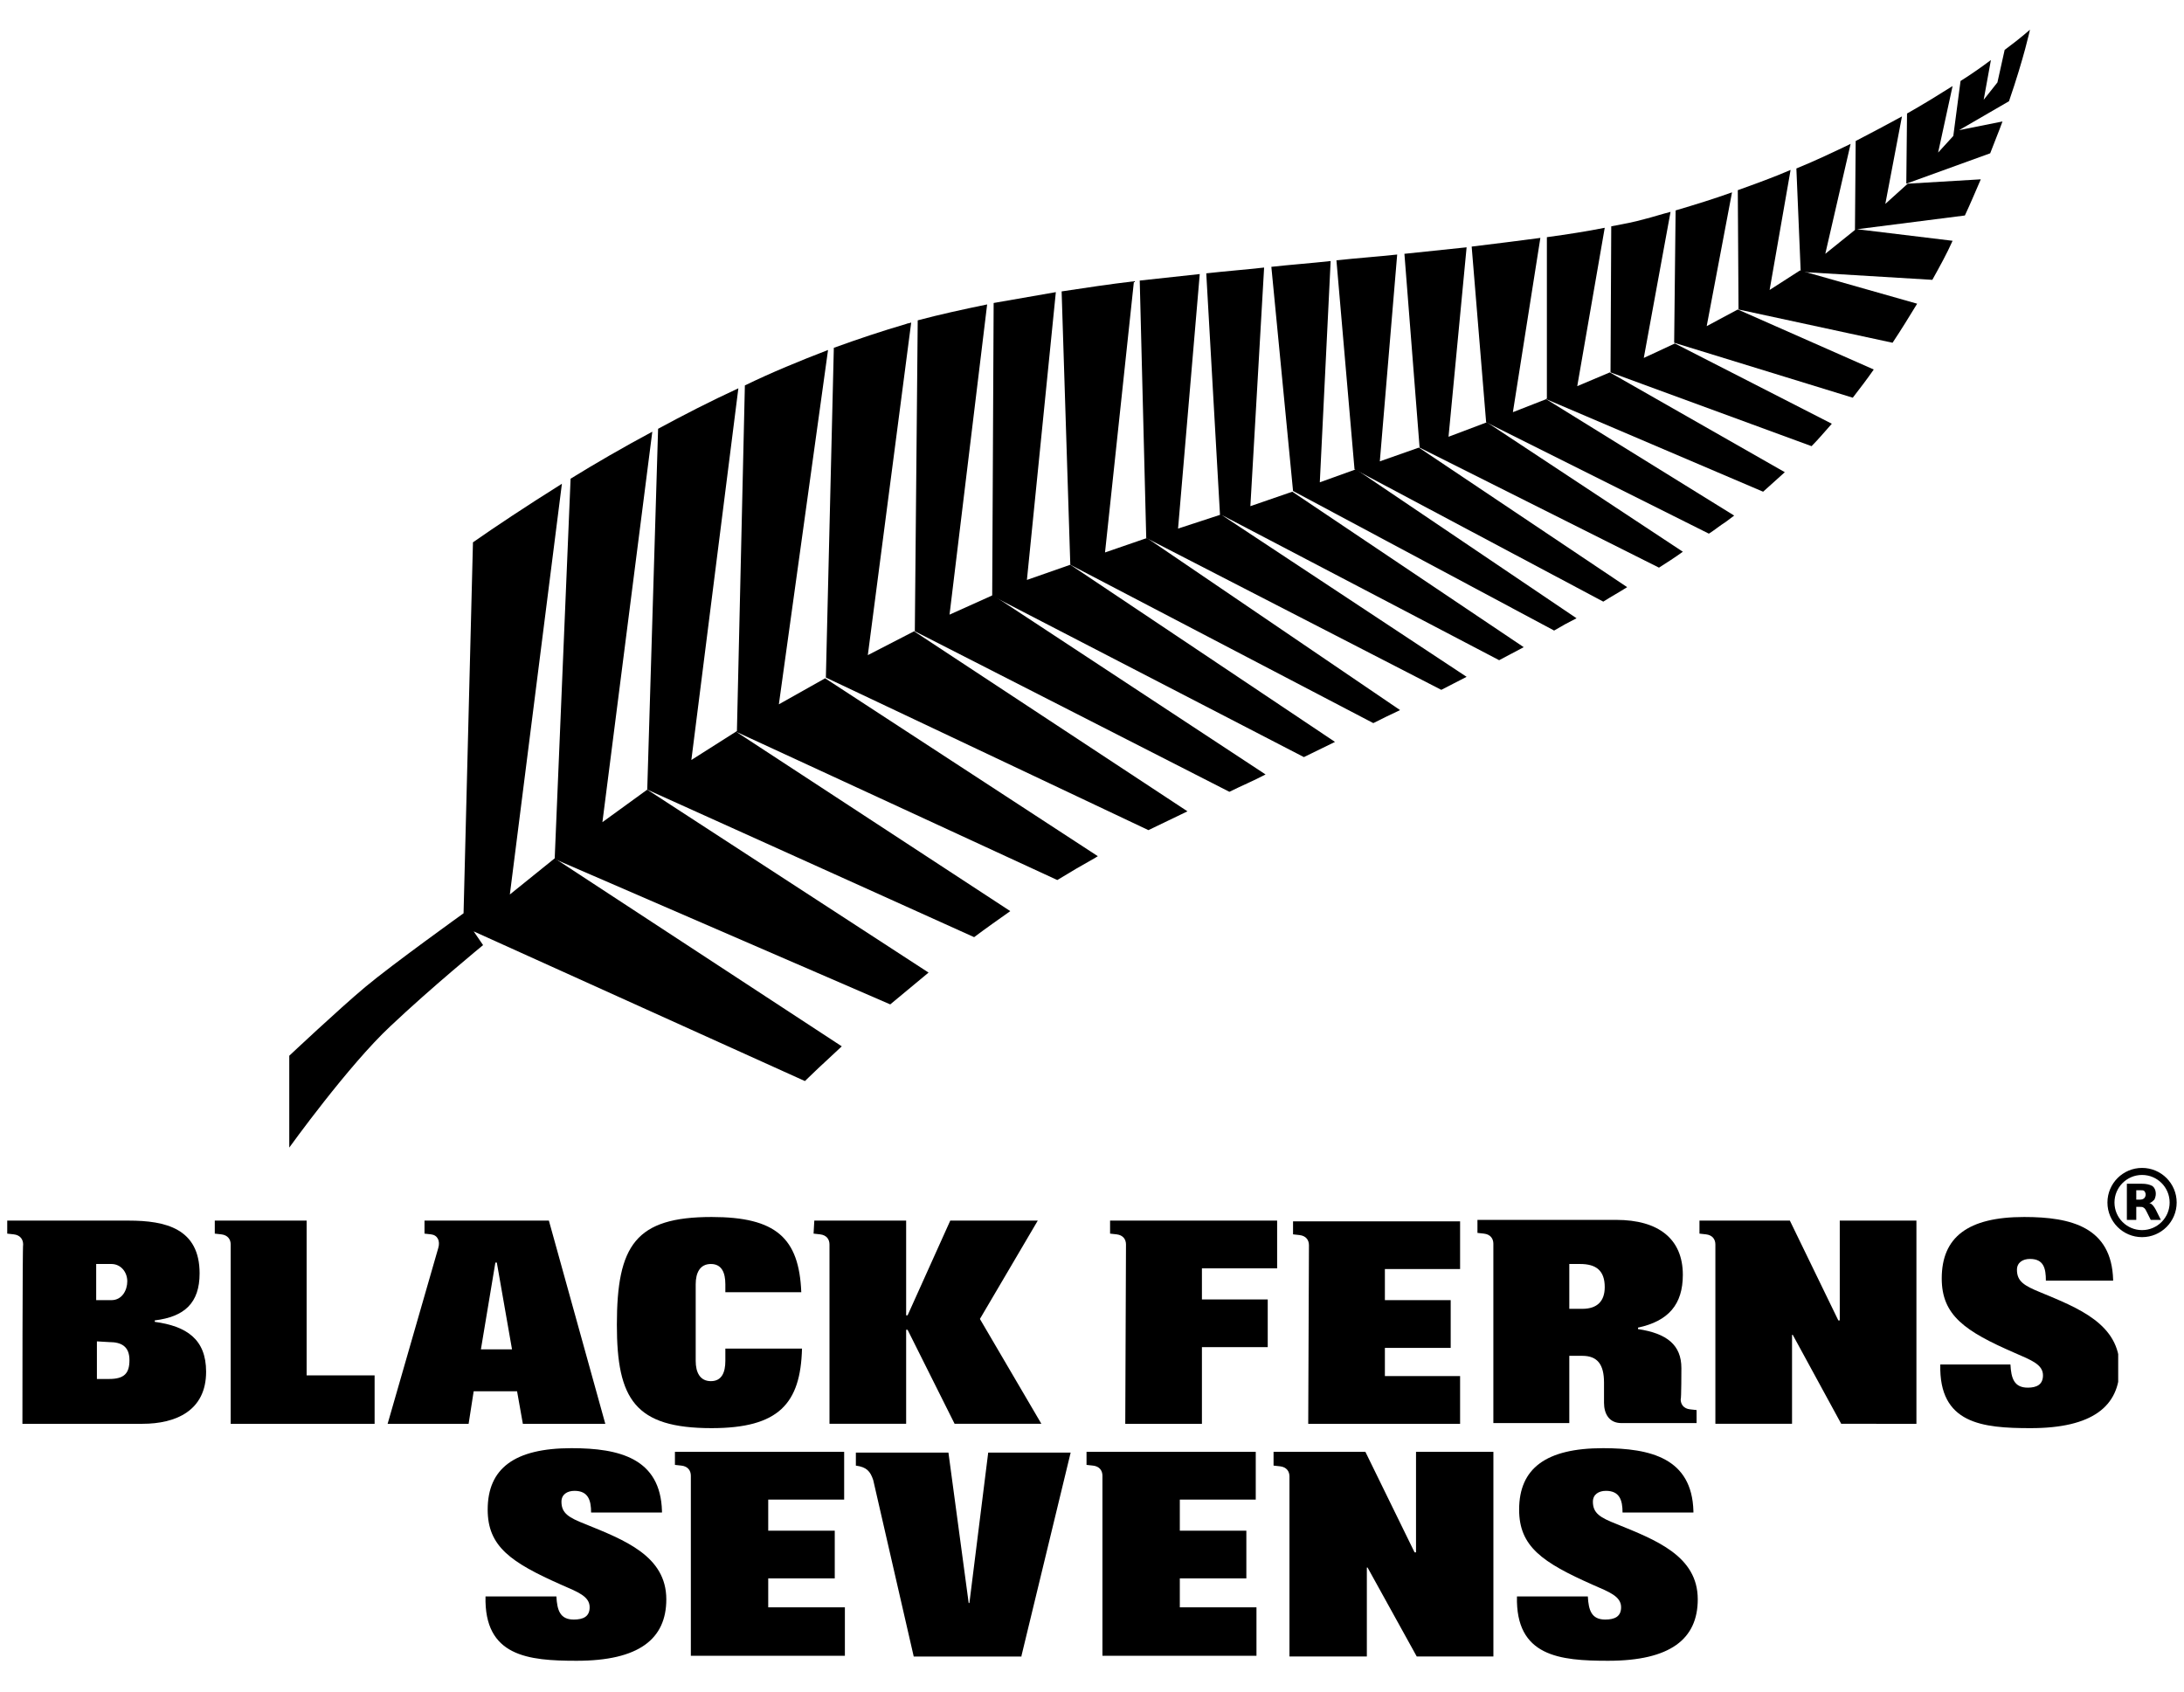 <?xml version="1.0" encoding="utf-8"?>
<!-- Generator: Adobe Illustrator 22.1.0, SVG Export Plug-In . SVG Version: 6.00 Build 0)  -->
<!DOCTYPE svg PUBLIC "-//W3C//DTD SVG 1.1//EN" "http://www.w3.org/Graphics/SVG/1.1/DTD/svg11.dtd">
<svg version="1.1"
	 id="svg7905" inkscape:version="0.91 r13725" sodipodi:docname="new zealand black ferns.svg" xmlns:cc="http://creativecommons.org/ns#" xmlns:dc="http://purl.org/dc/elements/1.1/" xmlns:inkscape="http://www.inkscape.org/namespaces/inkscape" xmlns:rdf="http://www.w3.org/1999/02/22-rdf-syntax-ns#" xmlns:sodipodi="http://sodipodi.sourceforge.net/DTD/sodipodi-0.dtd" xmlns:svg="http://www.w3.org/2000/svg"
	 xmlns="http://www.w3.org/2000/svg" xmlns:xlink="http://www.w3.org/1999/xlink" x="0px" y="0px" viewBox="0 0 302 234"
	 style="enable-background:new 0 0 302 234;" xml:space="preserve">
<style type="text/css">
	.st0{clip-path:url(#SVGID_2_);}
	.st1{clip-path:url(#SVGID_4_);}
	.st2{clip-path:url(#SVGID_6_);}
	.st3{clip-path:url(#SVGID_8_);}
	.st4{clip-path:url(#SVGID_10_);}
	.st5{clip-path:url(#SVGID_12_);}
	.st6{clip-path:url(#SVGID_14_);}
	.st7{clip-path:url(#SVGID_16_);}
	.st8{clip-path:url(#SVGID_18_);}
	.st9{clip-path:url(#SVGID_20_);}
	.st10{clip-path:url(#SVGID_22_);}
	.st11{clip-path:url(#SVGID_24_);}
	.st12{clip-path:url(#SVGID_26_);}
	.st13{clip-path:url(#SVGID_28_);}
	.st14{clip-path:url(#SVGID_30_);}
	.st15{clip-path:url(#SVGID_32_);}
	.st16{clip-path:url(#SVGID_34_);}
	.st17{clip-path:url(#SVGID_36_);}
	.st18{clip-path:url(#SVGID_38_);}
	.st19{clip-path:url(#SVGID_40_);}
	.st20{clip-path:url(#SVGID_42_);}
	.st21{clip-path:url(#SVGID_44_);}
	.st22{clip-path:url(#SVGID_46_);}
	.st23{clip-path:url(#SVGID_48_);}
	.st24{clip-path:url(#SVGID_50_);}
	.st25{clip-path:url(#SVGID_52_);}
	.st26{clip-path:url(#SVGID_54_);}
	.st27{clip-path:url(#SVGID_56_);}
	.st28{clip-path:url(#SVGID_58_);}
	.st29{clip-path:url(#SVGID_60_);}
	.st30{fill:none;stroke:#000000;stroke-width:0.973;}
	.st31{fill:none;}
</style>
<sodipodi:namedview  bordercolor="#666666" borderopacity="1.0" id="base" inkscape:current-layer="layer1" inkscape:cx="22.142857" inkscape:cy="520" inkscape:document-units="px" inkscape:pageopacity="0.0" inkscape:pageshadow="2" inkscape:window-height="744" inkscape:window-maximized="1" inkscape:window-width="1280" inkscape:window-x="-4" inkscape:window-y="-4" inkscape:zoom="0.35" pagecolor="#ffffff" showgrid="false" units="px">
	</sodipodi:namedview>
<g id="Registered">
	<g>
		<g>
			<g>
				<defs>
					<rect id="SVGID_1_" x="1" y="4.1" width="291.9" height="225.5"/>
				</defs>
				<clipPath id="SVGID_2_">
					<use xlink:href="#SVGID_1_"  style="overflow:visible;"/>
				</clipPath>
				<path id="path6246" inkscape:connector-curvature="0" class="st0" d="M156.8,38.9c-3.4,0.4-6.7,0.9-10,1.4l1.2,37.8l41.9,21.9
					c1.2-0.6,2.4-1.2,3.7-1.8l-35-23.8l-5.8,2L156.8,38.9z"/>
			</g>
			<g>
				<defs>
					<rect id="SVGID_3_" x="1" y="4.1" width="291.9" height="225.5"/>
				</defs>
				<clipPath id="SVGID_4_">
					<use xlink:href="#SVGID_3_"  style="overflow:visible;"/>
				</clipPath>
				<path id="path6250" inkscape:connector-curvature="0" class="st1" d="M136.5,42.1c-3.4,0.7-6.6,1.4-9.6,2.2l-0.4,43l43.5,22.2
					c1.6-0.8,3.3-1.5,5-2.4l-37.7-24.8l-6,2.7L136.5,42.1z"/>
			</g>
			<g>
				<defs>
					<rect id="SVGID_5_" x="1" y="4.1" width="291.9" height="225.5"/>
				</defs>
				<clipPath id="SVGID_6_">
					<use xlink:href="#SVGID_5_"  style="overflow:visible;"/>
				</clipPath>
				<path id="path6254" inkscape:connector-curvature="0" class="st2" d="M146,40.4c-2.9,0.5-5.8,1-8.6,1.5l-0.2,40.5l43.1,22.3
					c1.4-0.7,2.9-1.4,4.3-2.1L148,78.1l-6,2.1L146,40.4z"/>
			</g>
			<g>
				<defs>
					<rect id="SVGID_7_" x="1" y="4.1" width="291.9" height="225.5"/>
				</defs>
				<clipPath id="SVGID_8_">
					<use xlink:href="#SVGID_7_"  style="overflow:visible;"/>
				</clipPath>
				<path id="path6258" inkscape:connector-curvature="0" class="st3" d="M174.8,37c-2.7,0.3-5.3,0.5-8,0.8l1.9,33.4l-5.8,1.9
					l3-35.2c-2.8,0.3-5.5,0.6-8.3,0.9l0.9,35.6l40.8,21c1.2-0.6,2.3-1.2,3.5-1.8l-33.9-22.4l38.4,20.1c1.1-0.6,2.3-1.2,3.4-1.8
					l-32-21.5l-5.8,2L174.8,37z"/>
			</g>
			<g>
				<defs>
					<rect id="SVGID_9_" x="1" y="4.1" width="291.9" height="225.5"/>
				</defs>
				<clipPath id="SVGID_10_">
					<use xlink:href="#SVGID_9_"  style="overflow:visible;"/>
				</clipPath>
				<path id="path6262" inkscape:connector-curvature="0" class="st4" d="M184,36.1c-2.7,0.3-5.5,0.5-8.2,0.8l3,31l36.1,19.3
					c1-0.6,2.1-1.2,3.1-1.7l-30.5-20.6l-5,1.8L184,36.1z"/>
			</g>
			<g>
				<defs>
					<rect id="SVGID_11_" x="1" y="4.1" width="291.9" height="225.5"/>
				</defs>
				<clipPath id="SVGID_12_">
					<use xlink:href="#SVGID_11_"  style="overflow:visible;"/>
				</clipPath>
				<path id="path6266" inkscape:connector-curvature="0" class="st5" d="M77.7,66.9c-5.1,3.2-9.3,6-12.3,8.1l-1.3,51.3
					c0,0-9.9,7.1-13.6,10.2C46.8,139.6,40,146,40,146v12.7c0,0,8.2-11.4,14-16.8c5.6-5.3,12.8-11.2,12.8-11.2l-1.3-1.9l45.8,20.7
					c0.7-0.7,2.5-2.4,5.1-4.8l-39.7-26l-6.2,5L77.7,66.9z"/>
			</g>
			<g>
				<defs>
					<rect id="SVGID_13_" x="1" y="4.1" width="291.9" height="225.5"/>
				</defs>
				<clipPath id="SVGID_14_">
					<use xlink:href="#SVGID_13_"  style="overflow:visible;"/>
				</clipPath>
				<path id="path6270" inkscape:connector-curvature="0" class="st6" d="M90.2,59.7c-4.1,2.2-7.9,4.4-11.3,6.5l-2.2,52.6l46.4,20.1
					c1.7-1.4,3.5-2.9,5.3-4.4l-38.9-25.3l-6.2,4.5L90.2,59.7z"/>
			</g>
			<g>
				<defs>
					<rect id="SVGID_15_" x="1" y="4.1" width="291.9" height="225.5"/>
				</defs>
				<clipPath id="SVGID_16_">
					<use xlink:href="#SVGID_15_"  style="overflow:visible;"/>
				</clipPath>
				<path id="path6274" inkscape:connector-curvature="0" class="st7" d="M193.2,35.2c-2.8,0.3-5.6,0.5-8.4,0.8l2.5,28.9l34.4,18.3
					c1.1-0.7,2.2-1.3,3.3-2l-28.8-19.3l-5.4,1.9L193.2,35.2z"/>
			</g>
			<g>
				<defs>
					<rect id="SVGID_17_" x="1" y="4.1" width="291.9" height="225.5"/>
				</defs>
				<clipPath id="SVGID_18_">
					<use xlink:href="#SVGID_17_"  style="overflow:visible;"/>
				</clipPath>
				<path id="path6278" inkscape:connector-curvature="0" class="st8" d="M126,44.6c-0.2,0.1-0.5,0.1-0.7,0.2c-3.4,1-6.7,2.1-10,3.3
					l-1.1,45.6l44.6,21.1c1.7-0.8,3.5-1.7,5.4-2.6l-37.8-24.9l-6.4,3.3L126,44.6z"/>
			</g>
			<g>
				<defs>
					<rect id="SVGID_19_" x="1" y="4.1" width="291.9" height="225.5"/>
				</defs>
				<clipPath id="SVGID_20_">
					<use xlink:href="#SVGID_19_"  style="overflow:visible;"/>
				</clipPath>
				<path id="path6282" inkscape:connector-curvature="0" class="st9" d="M114.5,48.4c-3.9,1.5-7.8,3.1-11.5,4.9l-1.1,47.8l-6.3,4
					l6.5-51.4c-3.9,1.8-7.6,3.7-11.1,5.6l-1.5,49.9l45.2,20.4c1.6-1.2,3.3-2.4,5-3.6l-37.9-24.8l44.4,20.5c1.8-1.1,3.5-2.1,5.3-3.1
					c0.1-0.1,0.2-0.1,0.3-0.2l-37.7-24.6l-6.4,3.6L114.5,48.4z"/>
			</g>
			<g>
				<defs>
					<rect id="SVGID_21_" x="1" y="4.1" width="291.9" height="225.5"/>
				</defs>
				<clipPath id="SVGID_22_">
					<use xlink:href="#SVGID_21_"  style="overflow:visible;"/>
				</clipPath>
				<path id="path6286" inkscape:connector-curvature="0" class="st10" d="M247.6,23.5c-2.3,1-4.8,1.9-7.3,2.8l0.1,16.5l21.3,4.6
					c1.2-1.8,2.3-3.6,3.4-5.4l-16.2-4.6l-4.2,2.7L247.6,23.5z"/>
			</g>
			<g>
				<defs>
					<rect id="SVGID_23_" x="1" y="4.1" width="291.9" height="225.5"/>
				</defs>
				<clipPath id="SVGID_24_">
					<use xlink:href="#SVGID_23_"  style="overflow:visible;"/>
				</clipPath>
				<path id="path6290" inkscape:connector-curvature="0" class="st11" d="M239.5,26.6c-2.5,0.9-5.1,1.7-7.8,2.5l-0.2,18.3l24.7,7.6
					c1-1.3,2-2.6,2.9-3.9l-18.8-8.3l-4.3,2.3L239.5,26.6z"/>
			</g>
			<g>
				<defs>
					<rect id="SVGID_25_" x="1" y="4.1" width="291.9" height="225.5"/>
				</defs>
				<clipPath id="SVGID_26_">
					<use xlink:href="#SVGID_25_"  style="overflow:visible;"/>
				</clipPath>
				<path id="path6294" inkscape:connector-curvature="0" class="st12" d="M263,16.1c-2,1.1-4.1,2.2-6.4,3.4l-0.1,12.3l-4.1,3.3
					l3.5-15.2c-2.3,1.1-4.8,2.3-7.5,3.4l0.6,14.3l18.2,1.1c1-1.8,2-3.6,2.8-5.4l-13.2-1.6l14.9-1.9c0.8-1.7,1.5-3.4,2.2-5l-10.1,0.6
					l-3.1,2.8L263,16.1z"/>
			</g>
			<g>
				<defs>
					<rect id="SVGID_27_" x="1" y="4.1" width="291.9" height="225.5"/>
				</defs>
				<clipPath id="SVGID_28_">
					<use xlink:href="#SVGID_27_"  style="overflow:visible;"/>
				</clipPath>
				<path id="path6298" inkscape:connector-curvature="0" class="st13" d="M231,29.3c-1.2,0.3-2.4,0.7-3.6,1c-1.4,0.4-3,0.7-4.6,1
					l-0.1,20.2l0,0l27.8,10.2c1-1,1.9-2.1,2.8-3.1l-21.7-11.1l-4.3,2L231,29.3z"/>
			</g>
			<g>
				<defs>
					<rect id="SVGID_29_" x="1" y="4.1" width="291.9" height="225.5"/>
				</defs>
				<clipPath id="SVGID_30_">
					<use xlink:href="#SVGID_29_"  style="overflow:visible;"/>
				</clipPath>
				<path id="path6302" inkscape:connector-curvature="0" class="st14" d="M280.7,4.1c0,0-1.2,1.1-3.5,2.8l-1,4.5l-1.9,2.4l1-5.5
					c-1.2,0.9-2.6,1.9-4.2,2.9l-1,7.6l-2.1,2.3l2-9.2c-1.9,1.2-4,2.5-6.3,3.8l-0.1,9.7l11.6-4.2c0.6-1.6,1.2-3,1.7-4.4l-6,1.2l6.9-4
					C279.9,7.9,280.7,4.1,280.7,4.1"/>
			</g>
			<g>
				<defs>
					<rect id="SVGID_31_" x="1" y="4.1" width="291.9" height="225.5"/>
				</defs>
				<clipPath id="SVGID_32_">
					<use xlink:href="#SVGID_31_"  style="overflow:visible;"/>
				</clipPath>
				<path id="path6306" inkscape:connector-curvature="0" class="st15" d="M202.8,34.2c-2.8,0.3-5.7,0.6-8.6,0.9l2.1,26.8l33.1,16.6
					c1.1-0.7,2.2-1.4,3.3-2.2l-27.1-17.9l-5.3,2L202.8,34.2z"/>
			</g>
			<g>
				<defs>
					<rect id="SVGID_33_" x="1" y="4.1" width="291.9" height="225.5"/>
				</defs>
				<clipPath id="SVGID_34_">
					<use xlink:href="#SVGID_33_"  style="overflow:visible;"/>
				</clipPath>
				<path id="path6310" inkscape:connector-curvature="0" class="st16" d="M213.9,55.1L213.9,55.1L213.9,55.1L213.9,55.1z"/>
			</g>
			<g>
				<defs>
					<rect id="SVGID_35_" x="1" y="4.1" width="291.9" height="225.5"/>
				</defs>
				<clipPath id="SVGID_36_">
					<use xlink:href="#SVGID_35_"  style="overflow:visible;"/>
				</clipPath>
				<path id="path6314" inkscape:connector-curvature="0" class="st17" d="M213,32.9c-3,0.4-6.2,0.8-9.5,1.2l2,24.3l30.8,15.4
					c0.8-0.5,1.5-1.1,2.3-1.6c0.4-0.3,0.8-0.6,1.2-0.9l-26-16.1l-4.6,1.8L213,32.9z"/>
			</g>
			<g>
				<defs>
					<rect id="SVGID_37_" x="1" y="4.1" width="291.9" height="225.5"/>
				</defs>
				<clipPath id="SVGID_38_">
					<use xlink:href="#SVGID_37_"  style="overflow:visible;"/>
				</clipPath>
				<path id="path6318" inkscape:connector-curvature="0" class="st18" d="M222.7,51.5L222.7,51.5L222.7,51.5L222.7,51.5z"/>
			</g>
			<g>
				<defs>
					<rect id="SVGID_39_" x="1" y="4.1" width="291.9" height="225.5"/>
				</defs>
				<clipPath id="SVGID_40_">
					<use xlink:href="#SVGID_39_"  style="overflow:visible;"/>
				</clipPath>
				<path id="path6322" inkscape:connector-curvature="0" class="st19" d="M221.9,31.5c-2.5,0.5-5.1,0.9-8,1.3v22.3l-0.1,0.1
					l30,12.8c1-0.9,2-1.8,3-2.7l-24.2-13.8l-4.5,1.9L221.9,31.5z"/>
			</g>
			<g>
				<defs>
					<rect id="SVGID_41_" x="1" y="4.1" width="291.9" height="225.5"/>
				</defs>
				<clipPath id="SVGID_42_">
					<use xlink:href="#SVGID_41_"  style="overflow:visible;"/>
				</clipPath>
				<path id="path6366" inkscape:connector-curvature="0" class="st20" d="M15.1,185.6c1.7,0,2.8,0.6,2.8,2.5c0,1.8-0.7,2.6-2.8,2.6
					h-1.7v-5.2L15.1,185.6L15.1,185.6z M15.4,174.8c1.3,0,2.2,1.1,2.2,2.4c0,1.2-0.7,2.6-2.2,2.6h-2.1v-5
					C13.4,174.8,15.4,174.8,15.4,174.8z M3.1,196.9h16.6c4.6,0,8.8-1.8,8.8-7.2c0-4.5-2.7-6.3-7.1-6.9v-0.2c4.1-0.5,6.2-2.4,6.2-6.5
					c0-6.2-4.7-7.3-9.8-7.3H1v1.8l0.9,0.1c0.9,0.1,1.3,0.7,1.3,1.4C3.1,172.1,3.1,196.9,3.1,196.9z"/>
			</g>
			<g>
				<defs>
					<rect id="SVGID_43_" x="1" y="4.1" width="291.9" height="225.5"/>
				</defs>
				<clipPath id="SVGID_44_">
					<use xlink:href="#SVGID_43_"  style="overflow:visible;"/>
				</clipPath>
				<path id="path6370" inkscape:connector-curvature="0" class="st21" d="M31.8,196.9h20v-6.7h-9.4v-21.4H29.7v1.8l0.9,0.1
					c0.9,0.1,1.3,0.7,1.3,1.4v24.8H31.8z"/>
			</g>
			<g>
				<defs>
					<rect id="SVGID_45_" x="1" y="4.1" width="291.9" height="225.5"/>
				</defs>
				<clipPath id="SVGID_46_">
					<use xlink:href="#SVGID_45_"  style="overflow:visible;"/>
				</clipPath>
				<path id="path6374" inkscape:connector-curvature="0" class="st22" d="M70.8,186.6h-4.3l2-12h0.2L70.8,186.6z M53.6,196.9h11.2
					l0.7-4.5h6l0.8,4.5h11.4l-7.8-28.1H58.7v1.8l0.9,0.1c0.9,0.1,1.3,0.9,1,1.9L53.6,196.9z"/>
			</g>
			<g>
				<defs>
					<rect id="SVGID_47_" x="1" y="4.1" width="291.9" height="225.5"/>
				</defs>
				<clipPath id="SVGID_48_">
					<use xlink:href="#SVGID_47_"  style="overflow:visible;"/>
				</clipPath>
				<path id="path6378" inkscape:connector-curvature="0" class="st23" d="M110.8,178.7c-0.3-7.5-3.5-10.4-12.4-10.4
					c-10.5,0-13.1,3.9-13.1,14.9c0,10.3,2.5,14.3,13.1,14.3c9.3,0,12.3-3.4,12.5-11h-10.6v1.7c0,1.6-0.5,2.8-2,2.8s-2.1-1.2-2.1-2.8
					v-10.6c0-1.6,0.6-2.8,2.1-2.8s2,1.2,2,2.8v1.1H110.8z"/>
			</g>
			<g>
				<defs>
					<rect id="SVGID_49_" x="1" y="4.1" width="291.9" height="225.5"/>
				</defs>
				<clipPath id="SVGID_50_">
					<use xlink:href="#SVGID_49_"  style="overflow:visible;"/>
				</clipPath>
				<path id="path6382" inkscape:connector-curvature="0" class="st24" d="M112.5,170.6l0.9,0.1c0.9,0.1,1.3,0.7,1.3,1.4v24.8h10.6
					v-13h0.2l6.5,13h12l-8.5-14.5l8-13.6h-12.1l-5.9,13.1h-0.2v-13.1h-12.7L112.5,170.6L112.5,170.6z"/>
			</g>
			<g>
				<defs>
					<rect id="SVGID_51_" x="1" y="4.1" width="291.9" height="225.5"/>
				</defs>
				<clipPath id="SVGID_52_">
					<use xlink:href="#SVGID_51_"  style="overflow:visible;"/>
				</clipPath>
				<path id="path6386" inkscape:connector-curvature="0" class="st25" d="M155.6,196.9h10.6v-10.6h9.1v-6.6h-9.1v-4.3h10.4v-6.6
					h-23.1v1.8l0.9,0.1c0.9,0.1,1.3,0.7,1.3,1.4L155.6,196.9L155.6,196.9z"/>
			</g>
			<g>
				<defs>
					<rect id="SVGID_53_" x="1" y="4.1" width="291.9" height="225.5"/>
				</defs>
				<clipPath id="SVGID_54_">
					<use xlink:href="#SVGID_53_"  style="overflow:visible;"/>
				</clipPath>
				<path id="path6390" inkscape:connector-curvature="0" class="st26" d="M180.9,196.9h21v-6.6h-10.4v-3.9h9.1v-6.6h-9.1v-4.3h10.4
					v-6.6h-23.1v1.8l0.9,0.1c0.9,0.1,1.3,0.7,1.3,1.4L180.9,196.9L180.9,196.9z"/>
			</g>
			<g>
				<defs>
					<rect id="SVGID_55_" x="1" y="4.1" width="291.9" height="225.5"/>
				</defs>
				<clipPath id="SVGID_56_">
					<use xlink:href="#SVGID_55_"  style="overflow:visible;"/>
				</clipPath>
				<path id="path6394" inkscape:connector-curvature="0" class="st27" d="M217,181v-6.2h1.5c2.2,0,3.4,0.9,3.4,3.2c0,1.9-1,3-3.1,3
					H217z M232.5,189.2c0-3.2-2-4.8-6-5.4v-0.2c4.2-0.9,6.2-3.2,6.2-7.3c0-5-3.4-7.6-9.2-7.6h-19.2v1.8l0.9,0.1
					c0.9,0.1,1.3,0.7,1.3,1.4v24.8H217v-9.3h1.8c2.1,0,3,1.2,3,3.7v2.8c0,1.5,0.7,2.8,2.4,2.8h10.4V195l-0.9-0.1
					c-0.9-0.1-1.3-0.7-1.3-1.4C232.5,193.6,232.5,189.2,232.5,189.2z"/>
			</g>
			<g>
				<defs>
					<rect id="SVGID_57_" x="1" y="4.1" width="291.9" height="225.5"/>
				</defs>
				<clipPath id="SVGID_58_">
					<use xlink:href="#SVGID_57_"  style="overflow:visible;"/>
				</clipPath>
				<path id="path6398" inkscape:connector-curvature="0" class="st28" d="M235,170.6l0.9,0.1c0.9,0.1,1.3,0.7,1.3,1.4v24.8h10.6
					v-12.3h0.1l6.7,12.3H265v-28.1h-10.6v13.8h-0.2l-6.7-13.8H235V170.6z"/>
			</g>
			<g>
				<defs>
					<rect id="SVGID_59_" x="1" y="4.1" width="291.9" height="225.5"/>
				</defs>
				<clipPath id="SVGID_60_">
					<use xlink:href="#SVGID_59_"  style="overflow:visible;"/>
				</clipPath>
				<path id="path6402" inkscape:connector-curvature="0" class="st29" d="M292.2,177c-0.2-7.3-5.8-8.7-12.3-8.7
					c-7.8,0-11.4,2.8-11.4,8.5c0,5.1,3.2,7.3,10.1,10.3c2.3,1,3.9,1.6,3.9,3.1c0,1.3-0.9,1.7-2.1,1.7c-1.9,0-2.3-1.3-2.4-3.2h-9.7
					c-0.2,8.2,5.8,8.8,12.5,8.8c8.5,0,12.3-3,12.3-8.4c0-6-5.7-8.2-11-10.4c-2.2-0.9-3.2-1.5-3.2-3.1c0-1,0.8-1.5,1.8-1.5
					c1.9,0,2.2,1.3,2.2,3h9.3V177z"/>
			</g>
		</g>
		<circle class="st30" cx="296.2" cy="166.3" r="4.3"/>
		<path d="M295.9,165.9c0.3,0,0.5-0.1,0.6-0.2c0.1-0.1,0.2-0.3,0.2-0.5s-0.1-0.4-0.2-0.5s-0.3-0.1-0.6-0.1h-0.5v1.3H295.9
			 M295.4,166.8v1.9h-1.3v-5h2c0.7,0,1.1,0.1,1.5,0.3c0.3,0.2,0.5,0.6,0.5,1.1c0,0.3-0.1,0.6-0.2,0.8c-0.2,0.2-0.4,0.4-0.7,0.5
			c0.2,0,0.3,0.1,0.5,0.3c0.1,0.1,0.3,0.4,0.4,0.6l0.7,1.4h-1.4l-0.6-1.2c-0.1-0.2-0.2-0.4-0.4-0.5c-0.1-0.1-0.3-0.1-0.5-0.1h-0.5"
			/>
	</g>
</g>
<g id="Sevens">
	<g transform="translate(21.936, 114.971)">
		<path d="M69.6,94c-0.2-7.3-5.9-8.7-12.5-8.7c-7.9,0-11.6,2.8-11.6,8.5c0,5.1,3.2,7.3,10.2,10.4c2.3,1,3.9,1.6,3.9,3.1
			c0,1.3-0.9,1.7-2.2,1.7c-1.9,0-2.3-1.3-2.4-3.2h-9.8c-0.2,8.3,5.9,8.9,12.6,8.9c8.6,0,12.4-3,12.4-8.5c0-6-5.8-8.2-11.2-10.4
			c-2.3-0.9-3.3-1.5-3.3-3.1c0-1,0.8-1.5,1.8-1.5c1.9,0,2.3,1.3,2.3,3H69.6z"/>
		<path class="st31" d="M69.6,94c-0.2-7.3-5.9-8.7-12.5-8.7c-7.9,0-11.6,2.8-11.6,8.5c0,5.1,3.2,7.3,10.2,10.4
			c2.3,1,3.9,1.6,3.9,3.1c0,1.3-0.9,1.7-2.2,1.7c-1.9,0-2.3-1.3-2.4-3.2h-9.8c-0.2,8.3,5.9,8.9,12.6,8.9c8.6,0,12.4-3,12.4-8.5
			c0-6-5.8-8.2-11.2-10.4c-2.3-0.9-3.3-1.5-3.3-3.1c0-1,0.8-1.5,1.8-1.5c1.9,0,2.3,1.3,2.3,3H69.6z"/>
	</g>
	<g transform="translate(36.529, 115.281)">
		<path d="M59,113.7h21.3V107H69.7v-4h9.2v-6.6h-9.2v-4.3h10.5v-6.6H56.8v1.8l0.9,0.1c0.9,0.1,1.3,0.7,1.3,1.4V113.7z"/>
		<path class="st31" d="M59,113.7h21.3V107H69.7v-4h9.2v-6.6h-9.2v-4.3h10.5v-6.6H56.8v1.8l0.9,0.1c0.9,0.1,1.3,0.7,1.3,1.4V113.7z"
			/>
	</g>
	<g transform="translate(50.348, 115.281)">
		<path d="M90.9,113.7l6.8-28.1H86.3l-2.6,20.8h-0.1l-2.8-20.8H68v1.8c1.5,0.2,2,0.8,2.4,2l5.6,24.4H90.9z"/>
		<path class="st31" d="M90.9,113.7l6.8-28.1H86.3l-2.6,20.8h-0.1l-2.8-20.8H68v1.8c1.5,0.2,2,0.8,2.4,2l5.6,24.4H90.9z"/>
	</g>
	<g transform="translate(67.943, 115.281)">
		<path d="M84.5,113.7h21.3V107H95.2v-4h9.2v-6.6h-9.2v-4.3h10.5v-6.6H82.3v1.8l0.9,0.1c0.9,0.1,1.3,0.7,1.3,1.4V113.7z"/>
		<path class="st31" d="M84.5,113.7h21.3V107H95.2v-4h9.2v-6.6h-9.2v-4.3h10.5v-6.6H82.3v1.8l0.9,0.1c0.9,0.1,1.3,0.7,1.3,1.4V113.7
			z"/>
	</g>
	<g transform="translate(82.205, 115.279)">
		<path d="M93.9,87.4l0.9,0.1c0.9,0.1,1.3,0.7,1.3,1.4v24.9h10.7v-12.3h0.1l6.8,12.3h10.6V85.5h-10.7v13.9h-0.2l-6.8-13.9H93.9V87.4
			z"/>
		<path class="st31" d="M93.9,87.4l0.9,0.1c0.9,0.1,1.3,0.7,1.3,1.4v24.9h10.7v-12.3h0.1l6.8,12.3h10.6V85.5h-10.7v13.9h-0.2
			l-6.8-13.9H93.9V87.4z"/>
	</g>
	<g transform="translate(100.663, 114.971)">
		<path d="M133.5,94c-0.2-7.3-5.9-8.7-12.5-8.7c-7.9,0-11.6,2.8-11.6,8.5c0,5.1,3.2,7.3,10.2,10.4c2.3,1,3.9,1.6,3.9,3.1
			c0,1.3-0.9,1.7-2.2,1.7c-1.9,0-2.3-1.3-2.4-3.2h-9.8c-0.2,8.3,5.9,8.9,12.6,8.9c8.6,0,12.4-3,12.4-8.5c0-6-5.8-8.2-11.2-10.4
			c-2.3-0.9-3.3-1.5-3.3-3.1c0-1,0.8-1.5,1.8-1.5c1.9,0,2.3,1.3,2.3,3H133.5z"/>
		<path class="st31" d="M133.5,94c-0.2-7.3-5.9-8.7-12.5-8.7c-7.9,0-11.6,2.8-11.6,8.5c0,5.1,3.2,7.3,10.2,10.4
			c2.3,1,3.9,1.6,3.9,3.1c0,1.3-0.9,1.7-2.2,1.7c-1.9,0-2.3-1.3-2.4-3.2h-9.8c-0.2,8.3,5.9,8.9,12.6,8.9c8.6,0,12.4-3,12.4-8.5
			c0-6-5.8-8.2-11.2-10.4c-2.3-0.9-3.3-1.5-3.3-3.1c0-1,0.8-1.5,1.8-1.5c1.9,0,2.3,1.3,2.3,3H133.5z"/>
	</g>
</g>
</svg>
